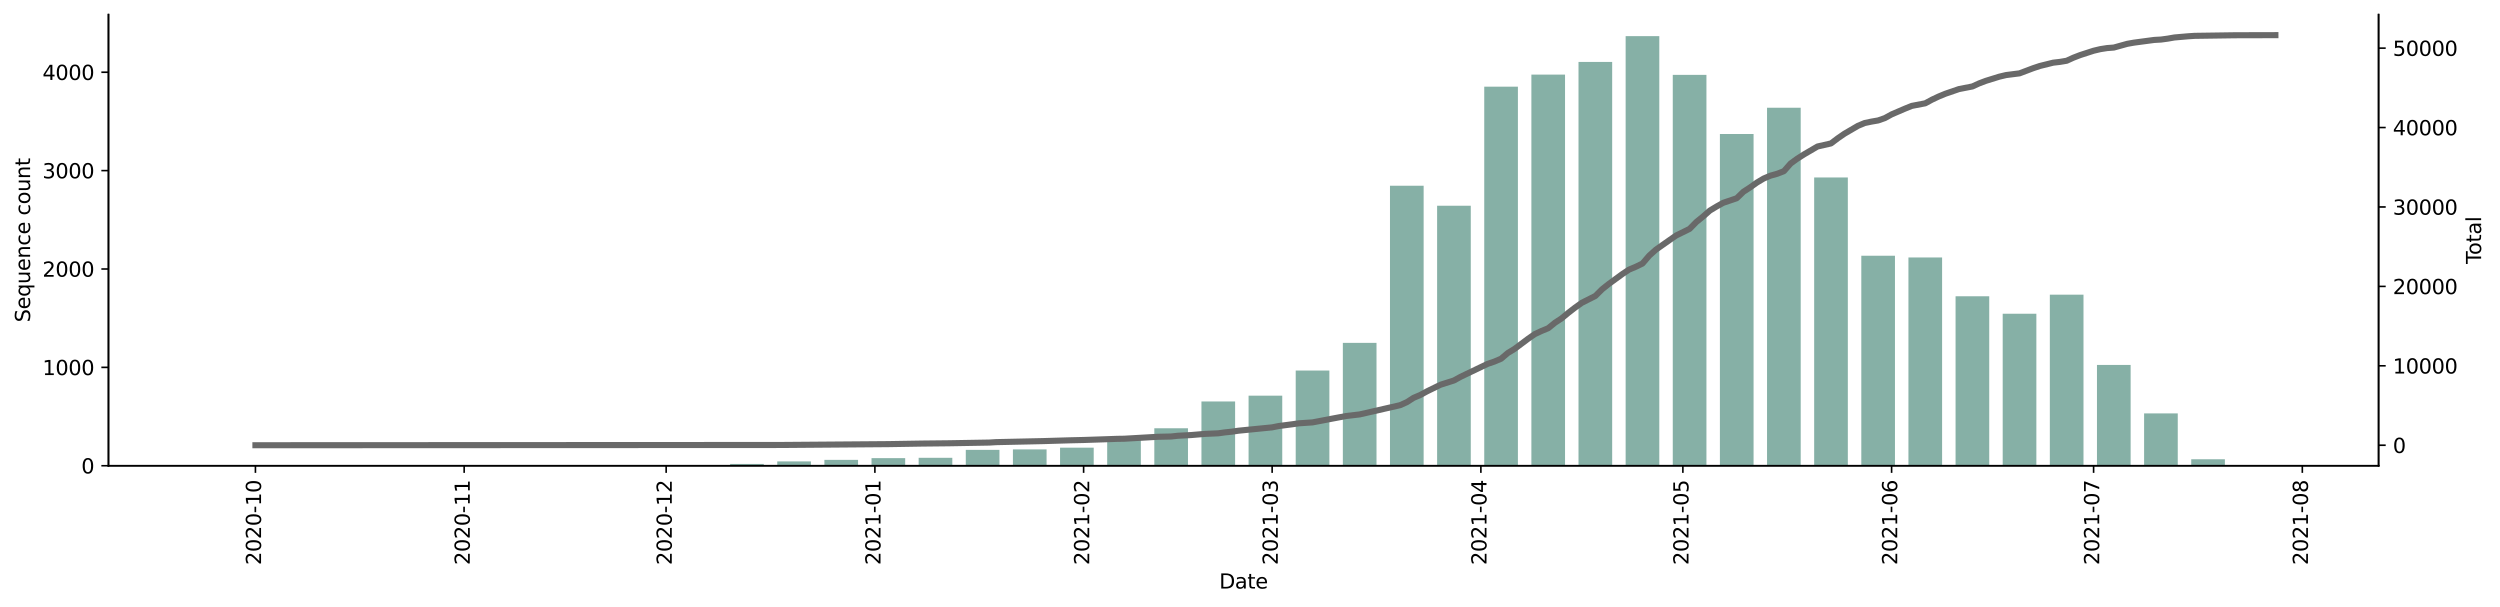 <?xml version="1.0" encoding="utf-8" standalone="no"?>
<!DOCTYPE svg PUBLIC "-//W3C//DTD SVG 1.1//EN"
  "http://www.w3.org/Graphics/SVG/1.1/DTD/svg11.dtd">
<svg height="298.621pt" version="1.1" viewBox="0 0 1229.019 298.621" width="1229.019pt" xmlns="http://www.w3.org/2000/svg" xmlns:xlink="http://www.w3.org/1999/xlink">
 <defs>
  <style type="text/css">*{stroke-linecap:butt;stroke-linejoin:round;}</style>
 </defs>
 <g id="figure_1">
  <g id="patch_1">
   <path d="M 0 298.621 
L 1229.019 298.621 
L 1229.019 0 
L 0 0 
z
" style="fill:#ffffff;"/>
  </g>
  <g id="axes_1">
   <g id="patch_2">
    <path d="M 53.328 228.96 
L 1169.328 228.96 
L 1169.328 7.2 
L 53.328 7.2 
z
" style="fill:#ffffff;"/>
   </g>
   <g id="patch_3">
    <path clip-path="url(#pde4061d088)" d="M 104.055 228.96 
L 120.606 228.96 
L 120.606 228.912 
L 104.055 228.912 
z
" style="fill:#86b0a6;"/>
   </g>
   <g id="patch_4">
    <path clip-path="url(#pde4061d088)" d="M 196.738 228.96 
L 213.289 228.96 
L 213.289 228.863 
L 196.738 228.863 
z
" style="fill:#86b0a6;"/>
   </g>
   <g id="patch_5">
    <path clip-path="url(#pde4061d088)" d="M 219.909 228.96 
L 236.459 228.96 
L 236.459 228.912 
L 219.909 228.912 
z
" style="fill:#86b0a6;"/>
   </g>
   <g id="patch_6">
    <path clip-path="url(#pde4061d088)" d="M 266.25 228.96 
L 282.801 228.96 
L 282.801 228.815 
L 266.25 228.815 
z
" style="fill:#86b0a6;"/>
   </g>
   <g id="patch_7">
    <path clip-path="url(#pde4061d088)" d="M 289.421 228.96 
L 305.971 228.96 
L 305.971 228.912 
L 289.421 228.912 
z
" style="fill:#86b0a6;"/>
   </g>
   <g id="patch_8">
    <path clip-path="url(#pde4061d088)" d="M 312.592 228.96 
L 329.142 228.96 
L 329.142 228.767 
L 312.592 228.767 
z
" style="fill:#86b0a6;"/>
   </g>
   <g id="patch_9">
    <path clip-path="url(#pde4061d088)" d="M 335.762 228.96 
L 352.313 228.96 
L 352.313 228.815 
L 335.762 228.815 
z
" style="fill:#86b0a6;"/>
   </g>
   <g id="patch_10">
    <path clip-path="url(#pde4061d088)" d="M 358.933 228.96 
L 375.484 228.96 
L 375.484 228.089 
L 358.933 228.089 
z
" style="fill:#86b0a6;"/>
   </g>
   <g id="patch_11">
    <path clip-path="url(#pde4061d088)" d="M 382.104 228.96 
L 398.654 228.96 
L 398.654 226.832 
L 382.104 226.832 
z
" style="fill:#86b0a6;"/>
   </g>
   <g id="patch_12">
    <path clip-path="url(#pde4061d088)" d="M 405.274 228.96 
L 421.825 228.96 
L 421.825 226.058 
L 405.274 226.058 
z
" style="fill:#86b0a6;"/>
   </g>
   <g id="patch_13">
    <path clip-path="url(#pde4061d088)" d="M 428.445 228.96 
L 444.996 228.96 
L 444.996 225.236 
L 428.445 225.236 
z
" style="fill:#86b0a6;"/>
   </g>
   <g id="patch_14">
    <path clip-path="url(#pde4061d088)" d="M 451.616 228.96 
L 468.166 228.96 
L 468.166 225.043 
L 451.616 225.043 
z
" style="fill:#86b0a6;"/>
   </g>
   <g id="patch_15">
    <path clip-path="url(#pde4061d088)" d="M 474.787 228.96 
L 491.337 228.96 
L 491.337 221.174 
L 474.787 221.174 
z
" style="fill:#86b0a6;"/>
   </g>
   <g id="patch_16">
    <path clip-path="url(#pde4061d088)" d="M 497.957 228.96 
L 514.508 228.96 
L 514.508 220.932 
L 497.957 220.932 
z
" style="fill:#86b0a6;"/>
   </g>
   <g id="patch_17">
    <path clip-path="url(#pde4061d088)" d="M 521.128 228.96 
L 537.678 228.96 
L 537.678 220.061 
L 521.128 220.061 
z
" style="fill:#86b0a6;"/>
   </g>
   <g id="patch_18">
    <path clip-path="url(#pde4061d088)" d="M 544.299 228.96 
L 560.849 228.96 
L 560.849 215.709 
L 544.299 215.709 
z
" style="fill:#86b0a6;"/>
   </g>
   <g id="patch_19">
    <path clip-path="url(#pde4061d088)" d="M 567.469 228.96 
L 584.02 228.96 
L 584.02 210.534 
L 567.469 210.534 
z
" style="fill:#86b0a6;"/>
   </g>
   <g id="patch_20">
    <path clip-path="url(#pde4061d088)" d="M 590.64 228.96 
L 607.191 228.96 
L 607.191 197.379 
L 590.64 197.379 
z
" style="fill:#86b0a6;"/>
   </g>
   <g id="patch_21">
    <path clip-path="url(#pde4061d088)" d="M 613.811 228.96 
L 630.361 228.96 
L 630.361 194.526 
L 613.811 194.526 
z
" style="fill:#86b0a6;"/>
   </g>
   <g id="patch_22">
    <path clip-path="url(#pde4061d088)" d="M 636.981 228.96 
L 653.532 228.96 
L 653.532 182.145 
L 636.981 182.145 
z
" style="fill:#86b0a6;"/>
   </g>
   <g id="patch_23">
    <path clip-path="url(#pde4061d088)" d="M 660.152 228.96 
L 676.703 228.96 
L 676.703 168.555 
L 660.152 168.555 
z
" style="fill:#86b0a6;"/>
   </g>
   <g id="patch_24">
    <path clip-path="url(#pde4061d088)" d="M 683.323 228.96 
L 699.873 228.96 
L 699.873 91.32 
L 683.323 91.32 
z
" style="fill:#86b0a6;"/>
   </g>
   <g id="patch_25">
    <path clip-path="url(#pde4061d088)" d="M 706.493 228.96 
L 723.044 228.96 
L 723.044 101.137 
L 706.493 101.137 
z
" style="fill:#86b0a6;"/>
   </g>
   <g id="patch_26">
    <path clip-path="url(#pde4061d088)" d="M 729.664 228.96 
L 746.215 228.96 
L 746.215 42.618 
L 729.664 42.618 
z
" style="fill:#86b0a6;"/>
   </g>
   <g id="patch_27">
    <path clip-path="url(#pde4061d088)" d="M 752.835 228.96 
L 769.385 228.96 
L 769.385 36.67 
L 752.835 36.67 
z
" style="fill:#86b0a6;"/>
   </g>
   <g id="patch_28">
    <path clip-path="url(#pde4061d088)" d="M 776.006 228.96 
L 792.556 228.96 
L 792.556 30.431 
L 776.006 30.431 
z
" style="fill:#86b0a6;"/>
   </g>
   <g id="patch_29">
    <path clip-path="url(#pde4061d088)" d="M 799.176 228.96 
L 815.727 228.96 
L 815.727 17.76 
L 799.176 17.76 
z
" style="fill:#86b0a6;"/>
   </g>
   <g id="patch_30">
    <path clip-path="url(#pde4061d088)" d="M 822.347 228.96 
L 838.897 228.96 
L 838.897 36.815 
L 822.347 36.815 
z
" style="fill:#86b0a6;"/>
   </g>
   <g id="patch_31">
    <path clip-path="url(#pde4061d088)" d="M 845.518 228.96 
L 862.068 228.96 
L 862.068 65.881 
L 845.518 65.881 
z
" style="fill:#86b0a6;"/>
   </g>
   <g id="patch_32">
    <path clip-path="url(#pde4061d088)" d="M 868.688 228.96 
L 885.239 228.96 
L 885.239 52.968 
L 868.688 52.968 
z
" style="fill:#86b0a6;"/>
   </g>
   <g id="patch_33">
    <path clip-path="url(#pde4061d088)" d="M 891.859 228.96 
L 908.41 228.96 
L 908.41 87.257 
L 891.859 87.257 
z
" style="fill:#86b0a6;"/>
   </g>
   <g id="patch_34">
    <path clip-path="url(#pde4061d088)" d="M 915.03 228.96 
L 931.58 228.96 
L 931.58 125.706 
L 915.03 125.706 
z
" style="fill:#86b0a6;"/>
   </g>
   <g id="patch_35">
    <path clip-path="url(#pde4061d088)" d="M 938.2 228.96 
L 954.751 228.96 
L 954.751 126.576 
L 938.2 126.576 
z
" style="fill:#86b0a6;"/>
   </g>
   <g id="patch_36">
    <path clip-path="url(#pde4061d088)" d="M 961.371 228.96 
L 977.922 228.96 
L 977.922 145.631 
L 961.371 145.631 
z
" style="fill:#86b0a6;"/>
   </g>
   <g id="patch_37">
    <path clip-path="url(#pde4061d088)" d="M 984.542 228.96 
L 1001.092 228.96 
L 1001.092 154.24 
L 984.542 154.24 
z
" style="fill:#86b0a6;"/>
   </g>
   <g id="patch_38">
    <path clip-path="url(#pde4061d088)" d="M 1007.713 228.96 
L 1024.263 228.96 
L 1024.263 144.857 
L 1007.713 144.857 
z
" style="fill:#86b0a6;"/>
   </g>
   <g id="patch_39">
    <path clip-path="url(#pde4061d088)" d="M 1030.883 228.96 
L 1047.434 228.96 
L 1047.434 179.388 
L 1030.883 179.388 
z
" style="fill:#86b0a6;"/>
   </g>
   <g id="patch_40">
    <path clip-path="url(#pde4061d088)" d="M 1054.054 228.96 
L 1070.604 228.96 
L 1070.604 203.231 
L 1054.054 203.231 
z
" style="fill:#86b0a6;"/>
   </g>
   <g id="patch_41">
    <path clip-path="url(#pde4061d088)" d="M 1077.225 228.96 
L 1093.775 228.96 
L 1093.775 225.768 
L 1077.225 225.768 
z
" style="fill:#86b0a6;"/>
   </g>
   <g id="patch_42">
    <path clip-path="url(#pde4061d088)" d="M 1100.395 228.96 
L 1116.946 228.96 
L 1116.946 228.718 
L 1100.395 228.718 
z
" style="fill:#86b0a6;"/>
   </g>
   <g id="matplotlib.axis_1">
    <g id="xtick_1">
     <g id="line2d_1">
      <defs>
       <path d="M 0 0 
L 0 3.5 
" id="m7568ca7241" style="stroke:#000000;stroke-width:0.8;"/>
      </defs>
      <g>
       <use style="stroke:#000000;stroke-width:0.8;" x="125.571" xlink:href="#m7568ca7241" y="228.96"/>
      </g>
     </g>
     <g id="text_1">
      <!-- 2020-10 -->
      <g transform="translate(128.33 277.743)rotate(-90)scale(0.1 -0.1)">
       <defs>
        <path d="M 1228 531 
L 3431 531 
L 3431 0 
L 469 0 
L 469 531 
Q 828 903 1448 1529 
Q 2069 2156 2228 2338 
Q 2531 2678 2651 2914 
Q 2772 3150 2772 3378 
Q 2772 3750 2511 3984 
Q 2250 4219 1831 4219 
Q 1534 4219 1204 4116 
Q 875 4013 500 3803 
L 500 4441 
Q 881 4594 1212 4672 
Q 1544 4750 1819 4750 
Q 2544 4750 2975 4387 
Q 3406 4025 3406 3419 
Q 3406 3131 3298 2873 
Q 3191 2616 2906 2266 
Q 2828 2175 2409 1742 
Q 1991 1309 1228 531 
z
" id="DejaVuSans-32" transform="scale(0.016)"/>
        <path d="M 2034 4250 
Q 1547 4250 1301 3770 
Q 1056 3291 1056 2328 
Q 1056 1369 1301 889 
Q 1547 409 2034 409 
Q 2525 409 2770 889 
Q 3016 1369 3016 2328 
Q 3016 3291 2770 3770 
Q 2525 4250 2034 4250 
z
M 2034 4750 
Q 2819 4750 3233 4129 
Q 3647 3509 3647 2328 
Q 3647 1150 3233 529 
Q 2819 -91 2034 -91 
Q 1250 -91 836 529 
Q 422 1150 422 2328 
Q 422 3509 836 4129 
Q 1250 4750 2034 4750 
z
" id="DejaVuSans-30" transform="scale(0.016)"/>
        <path d="M 313 2009 
L 1997 2009 
L 1997 1497 
L 313 1497 
L 313 2009 
z
" id="DejaVuSans-2d" transform="scale(0.016)"/>
        <path d="M 794 531 
L 1825 531 
L 1825 4091 
L 703 3866 
L 703 4441 
L 1819 4666 
L 2450 4666 
L 2450 531 
L 3481 531 
L 3481 0 
L 794 0 
L 794 531 
z
" id="DejaVuSans-31" transform="scale(0.016)"/>
       </defs>
       <use xlink:href="#DejaVuSans-32"/>
       <use x="63.623" xlink:href="#DejaVuSans-30"/>
       <use x="127.246" xlink:href="#DejaVuSans-32"/>
       <use x="190.869" xlink:href="#DejaVuSans-30"/>
       <use x="254.492" xlink:href="#DejaVuSans-2d"/>
       <use x="290.576" xlink:href="#DejaVuSans-31"/>
       <use x="354.199" xlink:href="#DejaVuSans-30"/>
      </g>
     </g>
    </g>
    <g id="xtick_2">
     <g id="line2d_2">
      <g>
       <use style="stroke:#000000;stroke-width:0.8;" x="228.184" xlink:href="#m7568ca7241" y="228.96"/>
      </g>
     </g>
     <g id="text_2">
      <!-- 2020-11 -->
      <g transform="translate(230.943 277.743)rotate(-90)scale(0.1 -0.1)">
       <use xlink:href="#DejaVuSans-32"/>
       <use x="63.623" xlink:href="#DejaVuSans-30"/>
       <use x="127.246" xlink:href="#DejaVuSans-32"/>
       <use x="190.869" xlink:href="#DejaVuSans-30"/>
       <use x="254.492" xlink:href="#DejaVuSans-2d"/>
       <use x="290.576" xlink:href="#DejaVuSans-31"/>
       <use x="354.199" xlink:href="#DejaVuSans-31"/>
      </g>
     </g>
    </g>
    <g id="xtick_3">
     <g id="line2d_3">
      <g>
       <use style="stroke:#000000;stroke-width:0.8;" x="327.487" xlink:href="#m7568ca7241" y="228.96"/>
      </g>
     </g>
     <g id="text_3">
      <!-- 2020-12 -->
      <g transform="translate(330.246 277.743)rotate(-90)scale(0.1 -0.1)">
       <use xlink:href="#DejaVuSans-32"/>
       <use x="63.623" xlink:href="#DejaVuSans-30"/>
       <use x="127.246" xlink:href="#DejaVuSans-32"/>
       <use x="190.869" xlink:href="#DejaVuSans-30"/>
       <use x="254.492" xlink:href="#DejaVuSans-2d"/>
       <use x="290.576" xlink:href="#DejaVuSans-31"/>
       <use x="354.199" xlink:href="#DejaVuSans-32"/>
      </g>
     </g>
    </g>
    <g id="xtick_4">
     <g id="line2d_4">
      <g>
       <use style="stroke:#000000;stroke-width:0.8;" x="430.1" xlink:href="#m7568ca7241" y="228.96"/>
      </g>
     </g>
     <g id="text_4">
      <!-- 2021-01 -->
      <g transform="translate(432.86 277.743)rotate(-90)scale(0.1 -0.1)">
       <use xlink:href="#DejaVuSans-32"/>
       <use x="63.623" xlink:href="#DejaVuSans-30"/>
       <use x="127.246" xlink:href="#DejaVuSans-32"/>
       <use x="190.869" xlink:href="#DejaVuSans-31"/>
       <use x="254.492" xlink:href="#DejaVuSans-2d"/>
       <use x="290.576" xlink:href="#DejaVuSans-30"/>
       <use x="354.199" xlink:href="#DejaVuSans-31"/>
      </g>
     </g>
    </g>
    <g id="xtick_5">
     <g id="line2d_5">
      <g>
       <use style="stroke:#000000;stroke-width:0.8;" x="532.713" xlink:href="#m7568ca7241" y="228.96"/>
      </g>
     </g>
     <g id="text_5">
      <!-- 2021-02 -->
      <g transform="translate(535.473 277.743)rotate(-90)scale(0.1 -0.1)">
       <use xlink:href="#DejaVuSans-32"/>
       <use x="63.623" xlink:href="#DejaVuSans-30"/>
       <use x="127.246" xlink:href="#DejaVuSans-32"/>
       <use x="190.869" xlink:href="#DejaVuSans-31"/>
       <use x="254.492" xlink:href="#DejaVuSans-2d"/>
       <use x="290.576" xlink:href="#DejaVuSans-30"/>
       <use x="354.199" xlink:href="#DejaVuSans-32"/>
      </g>
     </g>
    </g>
    <g id="xtick_6">
     <g id="line2d_6">
      <g>
       <use style="stroke:#000000;stroke-width:0.8;" x="625.396" xlink:href="#m7568ca7241" y="228.96"/>
      </g>
     </g>
     <g id="text_6">
      <!-- 2021-03 -->
      <g transform="translate(628.155 277.743)rotate(-90)scale(0.1 -0.1)">
       <defs>
        <path d="M 2597 2516 
Q 3050 2419 3304 2112 
Q 3559 1806 3559 1356 
Q 3559 666 3084 287 
Q 2609 -91 1734 -91 
Q 1441 -91 1130 -33 
Q 819 25 488 141 
L 488 750 
Q 750 597 1062 519 
Q 1375 441 1716 441 
Q 2309 441 2620 675 
Q 2931 909 2931 1356 
Q 2931 1769 2642 2001 
Q 2353 2234 1838 2234 
L 1294 2234 
L 1294 2753 
L 1863 2753 
Q 2328 2753 2575 2939 
Q 2822 3125 2822 3475 
Q 2822 3834 2567 4026 
Q 2313 4219 1838 4219 
Q 1578 4219 1281 4162 
Q 984 4106 628 3988 
L 628 4550 
Q 988 4650 1302 4700 
Q 1616 4750 1894 4750 
Q 2613 4750 3031 4423 
Q 3450 4097 3450 3541 
Q 3450 3153 3228 2886 
Q 3006 2619 2597 2516 
z
" id="DejaVuSans-33" transform="scale(0.016)"/>
       </defs>
       <use xlink:href="#DejaVuSans-32"/>
       <use x="63.623" xlink:href="#DejaVuSans-30"/>
       <use x="127.246" xlink:href="#DejaVuSans-32"/>
       <use x="190.869" xlink:href="#DejaVuSans-31"/>
       <use x="254.492" xlink:href="#DejaVuSans-2d"/>
       <use x="290.576" xlink:href="#DejaVuSans-30"/>
       <use x="354.199" xlink:href="#DejaVuSans-33"/>
      </g>
     </g>
    </g>
    <g id="xtick_7">
     <g id="line2d_7">
      <g>
       <use style="stroke:#000000;stroke-width:0.8;" x="728.009" xlink:href="#m7568ca7241" y="228.96"/>
      </g>
     </g>
     <g id="text_7">
      <!-- 2021-04 -->
      <g transform="translate(730.769 277.743)rotate(-90)scale(0.1 -0.1)">
       <defs>
        <path d="M 2419 4116 
L 825 1625 
L 2419 1625 
L 2419 4116 
z
M 2253 4666 
L 3047 4666 
L 3047 1625 
L 3713 1625 
L 3713 1100 
L 3047 1100 
L 3047 0 
L 2419 0 
L 2419 1100 
L 313 1100 
L 313 1709 
L 2253 4666 
z
" id="DejaVuSans-34" transform="scale(0.016)"/>
       </defs>
       <use xlink:href="#DejaVuSans-32"/>
       <use x="63.623" xlink:href="#DejaVuSans-30"/>
       <use x="127.246" xlink:href="#DejaVuSans-32"/>
       <use x="190.869" xlink:href="#DejaVuSans-31"/>
       <use x="254.492" xlink:href="#DejaVuSans-2d"/>
       <use x="290.576" xlink:href="#DejaVuSans-30"/>
       <use x="354.199" xlink:href="#DejaVuSans-34"/>
      </g>
     </g>
    </g>
    <g id="xtick_8">
     <g id="line2d_8">
      <g>
       <use style="stroke:#000000;stroke-width:0.8;" x="827.312" xlink:href="#m7568ca7241" y="228.96"/>
      </g>
     </g>
     <g id="text_8">
      <!-- 2021-05 -->
      <g transform="translate(830.071 277.743)rotate(-90)scale(0.1 -0.1)">
       <defs>
        <path d="M 691 4666 
L 3169 4666 
L 3169 4134 
L 1269 4134 
L 1269 2991 
Q 1406 3038 1543 3061 
Q 1681 3084 1819 3084 
Q 2600 3084 3056 2656 
Q 3513 2228 3513 1497 
Q 3513 744 3044 326 
Q 2575 -91 1722 -91 
Q 1428 -91 1123 -41 
Q 819 9 494 109 
L 494 744 
Q 775 591 1075 516 
Q 1375 441 1709 441 
Q 2250 441 2565 725 
Q 2881 1009 2881 1497 
Q 2881 1984 2565 2268 
Q 2250 2553 1709 2553 
Q 1456 2553 1204 2497 
Q 953 2441 691 2322 
L 691 4666 
z
" id="DejaVuSans-35" transform="scale(0.016)"/>
       </defs>
       <use xlink:href="#DejaVuSans-32"/>
       <use x="63.623" xlink:href="#DejaVuSans-30"/>
       <use x="127.246" xlink:href="#DejaVuSans-32"/>
       <use x="190.869" xlink:href="#DejaVuSans-31"/>
       <use x="254.492" xlink:href="#DejaVuSans-2d"/>
       <use x="290.576" xlink:href="#DejaVuSans-30"/>
       <use x="354.199" xlink:href="#DejaVuSans-35"/>
      </g>
     </g>
    </g>
    <g id="xtick_9">
     <g id="line2d_9">
      <g>
       <use style="stroke:#000000;stroke-width:0.8;" x="929.925" xlink:href="#m7568ca7241" y="228.96"/>
      </g>
     </g>
     <g id="text_9">
      <!-- 2021-06 -->
      <g transform="translate(932.685 277.743)rotate(-90)scale(0.1 -0.1)">
       <defs>
        <path d="M 2113 2584 
Q 1688 2584 1439 2293 
Q 1191 2003 1191 1497 
Q 1191 994 1439 701 
Q 1688 409 2113 409 
Q 2538 409 2786 701 
Q 3034 994 3034 1497 
Q 3034 2003 2786 2293 
Q 2538 2584 2113 2584 
z
M 3366 4563 
L 3366 3988 
Q 3128 4100 2886 4159 
Q 2644 4219 2406 4219 
Q 1781 4219 1451 3797 
Q 1122 3375 1075 2522 
Q 1259 2794 1537 2939 
Q 1816 3084 2150 3084 
Q 2853 3084 3261 2657 
Q 3669 2231 3669 1497 
Q 3669 778 3244 343 
Q 2819 -91 2113 -91 
Q 1303 -91 875 529 
Q 447 1150 447 2328 
Q 447 3434 972 4092 
Q 1497 4750 2381 4750 
Q 2619 4750 2861 4703 
Q 3103 4656 3366 4563 
z
" id="DejaVuSans-36" transform="scale(0.016)"/>
       </defs>
       <use xlink:href="#DejaVuSans-32"/>
       <use x="63.623" xlink:href="#DejaVuSans-30"/>
       <use x="127.246" xlink:href="#DejaVuSans-32"/>
       <use x="190.869" xlink:href="#DejaVuSans-31"/>
       <use x="254.492" xlink:href="#DejaVuSans-2d"/>
       <use x="290.576" xlink:href="#DejaVuSans-30"/>
       <use x="354.199" xlink:href="#DejaVuSans-36"/>
      </g>
     </g>
    </g>
    <g id="xtick_10">
     <g id="line2d_10">
      <g>
       <use style="stroke:#000000;stroke-width:0.8;" x="1029.228" xlink:href="#m7568ca7241" y="228.96"/>
      </g>
     </g>
     <g id="text_10">
      <!-- 2021-07 -->
      <g transform="translate(1031.988 277.743)rotate(-90)scale(0.1 -0.1)">
       <defs>
        <path d="M 525 4666 
L 3525 4666 
L 3525 4397 
L 1831 0 
L 1172 0 
L 2766 4134 
L 525 4134 
L 525 4666 
z
" id="DejaVuSans-37" transform="scale(0.016)"/>
       </defs>
       <use xlink:href="#DejaVuSans-32"/>
       <use x="63.623" xlink:href="#DejaVuSans-30"/>
       <use x="127.246" xlink:href="#DejaVuSans-32"/>
       <use x="190.869" xlink:href="#DejaVuSans-31"/>
       <use x="254.492" xlink:href="#DejaVuSans-2d"/>
       <use x="290.576" xlink:href="#DejaVuSans-30"/>
       <use x="354.199" xlink:href="#DejaVuSans-37"/>
      </g>
     </g>
    </g>
    <g id="xtick_11">
     <g id="line2d_11">
      <g>
       <use style="stroke:#000000;stroke-width:0.8;" x="1131.841" xlink:href="#m7568ca7241" y="228.96"/>
      </g>
     </g>
     <g id="text_11">
      <!-- 2021-08 -->
      <g transform="translate(1134.601 277.743)rotate(-90)scale(0.1 -0.1)">
       <defs>
        <path d="M 2034 2216 
Q 1584 2216 1326 1975 
Q 1069 1734 1069 1313 
Q 1069 891 1326 650 
Q 1584 409 2034 409 
Q 2484 409 2743 651 
Q 3003 894 3003 1313 
Q 3003 1734 2745 1975 
Q 2488 2216 2034 2216 
z
M 1403 2484 
Q 997 2584 770 2862 
Q 544 3141 544 3541 
Q 544 4100 942 4425 
Q 1341 4750 2034 4750 
Q 2731 4750 3128 4425 
Q 3525 4100 3525 3541 
Q 3525 3141 3298 2862 
Q 3072 2584 2669 2484 
Q 3125 2378 3379 2068 
Q 3634 1759 3634 1313 
Q 3634 634 3220 271 
Q 2806 -91 2034 -91 
Q 1263 -91 848 271 
Q 434 634 434 1313 
Q 434 1759 690 2068 
Q 947 2378 1403 2484 
z
M 1172 3481 
Q 1172 3119 1398 2916 
Q 1625 2713 2034 2713 
Q 2441 2713 2670 2916 
Q 2900 3119 2900 3481 
Q 2900 3844 2670 4047 
Q 2441 4250 2034 4250 
Q 1625 4250 1398 4047 
Q 1172 3844 1172 3481 
z
" id="DejaVuSans-38" transform="scale(0.016)"/>
       </defs>
       <use xlink:href="#DejaVuSans-32"/>
       <use x="63.623" xlink:href="#DejaVuSans-30"/>
       <use x="127.246" xlink:href="#DejaVuSans-32"/>
       <use x="190.869" xlink:href="#DejaVuSans-31"/>
       <use x="254.492" xlink:href="#DejaVuSans-2d"/>
       <use x="290.576" xlink:href="#DejaVuSans-30"/>
       <use x="354.199" xlink:href="#DejaVuSans-38"/>
      </g>
     </g>
    </g>
    <g id="text_12">
     <!-- Date -->
     <g transform="translate(599.377 289.341)scale(0.1 -0.1)">
      <defs>
       <path d="M 1259 4147 
L 1259 519 
L 2022 519 
Q 2988 519 3436 956 
Q 3884 1394 3884 2338 
Q 3884 3275 3436 3711 
Q 2988 4147 2022 4147 
L 1259 4147 
z
M 628 4666 
L 1925 4666 
Q 3281 4666 3915 4102 
Q 4550 3538 4550 2338 
Q 4550 1131 3912 565 
Q 3275 0 1925 0 
L 628 0 
L 628 4666 
z
" id="DejaVuSans-44" transform="scale(0.016)"/>
       <path d="M 2194 1759 
Q 1497 1759 1228 1600 
Q 959 1441 959 1056 
Q 959 750 1161 570 
Q 1363 391 1709 391 
Q 2188 391 2477 730 
Q 2766 1069 2766 1631 
L 2766 1759 
L 2194 1759 
z
M 3341 1997 
L 3341 0 
L 2766 0 
L 2766 531 
Q 2569 213 2275 61 
Q 1981 -91 1556 -91 
Q 1019 -91 701 211 
Q 384 513 384 1019 
Q 384 1609 779 1909 
Q 1175 2209 1959 2209 
L 2766 2209 
L 2766 2266 
Q 2766 2663 2505 2880 
Q 2244 3097 1772 3097 
Q 1472 3097 1187 3025 
Q 903 2953 641 2809 
L 641 3341 
Q 956 3463 1253 3523 
Q 1550 3584 1831 3584 
Q 2591 3584 2966 3190 
Q 3341 2797 3341 1997 
z
" id="DejaVuSans-61" transform="scale(0.016)"/>
       <path d="M 1172 4494 
L 1172 3500 
L 2356 3500 
L 2356 3053 
L 1172 3053 
L 1172 1153 
Q 1172 725 1289 603 
Q 1406 481 1766 481 
L 2356 481 
L 2356 0 
L 1766 0 
Q 1100 0 847 248 
Q 594 497 594 1153 
L 594 3053 
L 172 3053 
L 172 3500 
L 594 3500 
L 594 4494 
L 1172 4494 
z
" id="DejaVuSans-74" transform="scale(0.016)"/>
       <path d="M 3597 1894 
L 3597 1613 
L 953 1613 
Q 991 1019 1311 708 
Q 1631 397 2203 397 
Q 2534 397 2845 478 
Q 3156 559 3463 722 
L 3463 178 
Q 3153 47 2828 -22 
Q 2503 -91 2169 -91 
Q 1331 -91 842 396 
Q 353 884 353 1716 
Q 353 2575 817 3079 
Q 1281 3584 2069 3584 
Q 2775 3584 3186 3129 
Q 3597 2675 3597 1894 
z
M 3022 2063 
Q 3016 2534 2758 2815 
Q 2500 3097 2075 3097 
Q 1594 3097 1305 2825 
Q 1016 2553 972 2059 
L 3022 2063 
z
" id="DejaVuSans-65" transform="scale(0.016)"/>
      </defs>
      <use xlink:href="#DejaVuSans-44"/>
      <use x="77.002" xlink:href="#DejaVuSans-61"/>
      <use x="138.281" xlink:href="#DejaVuSans-74"/>
      <use x="177.49" xlink:href="#DejaVuSans-65"/>
     </g>
    </g>
   </g>
   <g id="matplotlib.axis_2">
    <g id="ytick_1">
     <g id="line2d_12">
      <defs>
       <path d="M 0 0 
L -3.5 0 
" id="m771bf8ba4d" style="stroke:#000000;stroke-width:0.8;"/>
      </defs>
      <g>
       <use style="stroke:#000000;stroke-width:0.8;" x="53.328" xlink:href="#m771bf8ba4d" y="228.96"/>
      </g>
     </g>
     <g id="text_13">
      <!-- 0 -->
      <g transform="translate(39.966 232.759)scale(0.1 -0.1)">
       <use xlink:href="#DejaVuSans-30"/>
      </g>
     </g>
    </g>
    <g id="ytick_2">
     <g id="line2d_13">
      <g>
       <use style="stroke:#000000;stroke-width:0.8;" x="53.328" xlink:href="#m771bf8ba4d" y="180.597"/>
      </g>
     </g>
     <g id="text_14">
      <!-- 1000 -->
      <g transform="translate(20.878 184.396)scale(0.1 -0.1)">
       <use xlink:href="#DejaVuSans-31"/>
       <use x="63.623" xlink:href="#DejaVuSans-30"/>
       <use x="127.246" xlink:href="#DejaVuSans-30"/>
       <use x="190.869" xlink:href="#DejaVuSans-30"/>
      </g>
     </g>
    </g>
    <g id="ytick_3">
     <g id="line2d_14">
      <g>
       <use style="stroke:#000000;stroke-width:0.8;" x="53.328" xlink:href="#m771bf8ba4d" y="132.235"/>
      </g>
     </g>
     <g id="text_15">
      <!-- 2000 -->
      <g transform="translate(20.878 136.034)scale(0.1 -0.1)">
       <use xlink:href="#DejaVuSans-32"/>
       <use x="63.623" xlink:href="#DejaVuSans-30"/>
       <use x="127.246" xlink:href="#DejaVuSans-30"/>
       <use x="190.869" xlink:href="#DejaVuSans-30"/>
      </g>
     </g>
    </g>
    <g id="ytick_4">
     <g id="line2d_15">
      <g>
       <use style="stroke:#000000;stroke-width:0.8;" x="53.328" xlink:href="#m771bf8ba4d" y="83.872"/>
      </g>
     </g>
     <g id="text_16">
      <!-- 3000 -->
      <g transform="translate(20.878 87.671)scale(0.1 -0.1)">
       <use xlink:href="#DejaVuSans-33"/>
       <use x="63.623" xlink:href="#DejaVuSans-30"/>
       <use x="127.246" xlink:href="#DejaVuSans-30"/>
       <use x="190.869" xlink:href="#DejaVuSans-30"/>
      </g>
     </g>
    </g>
    <g id="ytick_5">
     <g id="line2d_16">
      <g>
       <use style="stroke:#000000;stroke-width:0.8;" x="53.328" xlink:href="#m771bf8ba4d" y="35.509"/>
      </g>
     </g>
     <g id="text_17">
      <!-- 4000 -->
      <g transform="translate(20.878 39.308)scale(0.1 -0.1)">
       <use xlink:href="#DejaVuSans-34"/>
       <use x="63.623" xlink:href="#DejaVuSans-30"/>
       <use x="127.246" xlink:href="#DejaVuSans-30"/>
       <use x="190.869" xlink:href="#DejaVuSans-30"/>
      </g>
     </g>
    </g>
    <g id="text_18">
     <!-- Sequence count -->
     <g transform="translate(14.798 158.44)rotate(-90)scale(0.1 -0.1)">
      <defs>
       <path d="M 3425 4513 
L 3425 3897 
Q 3066 4069 2747 4153 
Q 2428 4238 2131 4238 
Q 1616 4238 1336 4038 
Q 1056 3838 1056 3469 
Q 1056 3159 1242 3001 
Q 1428 2844 1947 2747 
L 2328 2669 
Q 3034 2534 3370 2195 
Q 3706 1856 3706 1288 
Q 3706 609 3251 259 
Q 2797 -91 1919 -91 
Q 1588 -91 1214 -16 
Q 841 59 441 206 
L 441 856 
Q 825 641 1194 531 
Q 1563 422 1919 422 
Q 2459 422 2753 634 
Q 3047 847 3047 1241 
Q 3047 1584 2836 1778 
Q 2625 1972 2144 2069 
L 1759 2144 
Q 1053 2284 737 2584 
Q 422 2884 422 3419 
Q 422 4038 858 4394 
Q 1294 4750 2059 4750 
Q 2388 4750 2728 4690 
Q 3069 4631 3425 4513 
z
" id="DejaVuSans-53" transform="scale(0.016)"/>
       <path d="M 947 1747 
Q 947 1113 1208 752 
Q 1469 391 1925 391 
Q 2381 391 2643 752 
Q 2906 1113 2906 1747 
Q 2906 2381 2643 2742 
Q 2381 3103 1925 3103 
Q 1469 3103 1208 2742 
Q 947 2381 947 1747 
z
M 2906 525 
Q 2725 213 2448 61 
Q 2172 -91 1784 -91 
Q 1150 -91 751 415 
Q 353 922 353 1747 
Q 353 2572 751 3078 
Q 1150 3584 1784 3584 
Q 2172 3584 2448 3432 
Q 2725 3281 2906 2969 
L 2906 3500 
L 3481 3500 
L 3481 -1331 
L 2906 -1331 
L 2906 525 
z
" id="DejaVuSans-71" transform="scale(0.016)"/>
       <path d="M 544 1381 
L 544 3500 
L 1119 3500 
L 1119 1403 
Q 1119 906 1312 657 
Q 1506 409 1894 409 
Q 2359 409 2629 706 
Q 2900 1003 2900 1516 
L 2900 3500 
L 3475 3500 
L 3475 0 
L 2900 0 
L 2900 538 
Q 2691 219 2414 64 
Q 2138 -91 1772 -91 
Q 1169 -91 856 284 
Q 544 659 544 1381 
z
M 1991 3584 
L 1991 3584 
z
" id="DejaVuSans-75" transform="scale(0.016)"/>
       <path d="M 3513 2113 
L 3513 0 
L 2938 0 
L 2938 2094 
Q 2938 2591 2744 2837 
Q 2550 3084 2163 3084 
Q 1697 3084 1428 2787 
Q 1159 2491 1159 1978 
L 1159 0 
L 581 0 
L 581 3500 
L 1159 3500 
L 1159 2956 
Q 1366 3272 1645 3428 
Q 1925 3584 2291 3584 
Q 2894 3584 3203 3211 
Q 3513 2838 3513 2113 
z
" id="DejaVuSans-6e" transform="scale(0.016)"/>
       <path d="M 3122 3366 
L 3122 2828 
Q 2878 2963 2633 3030 
Q 2388 3097 2138 3097 
Q 1578 3097 1268 2742 
Q 959 2388 959 1747 
Q 959 1106 1268 751 
Q 1578 397 2138 397 
Q 2388 397 2633 464 
Q 2878 531 3122 666 
L 3122 134 
Q 2881 22 2623 -34 
Q 2366 -91 2075 -91 
Q 1284 -91 818 406 
Q 353 903 353 1747 
Q 353 2603 823 3093 
Q 1294 3584 2113 3584 
Q 2378 3584 2631 3529 
Q 2884 3475 3122 3366 
z
" id="DejaVuSans-63" transform="scale(0.016)"/>
       <path id="DejaVuSans-20" transform="scale(0.016)"/>
       <path d="M 1959 3097 
Q 1497 3097 1228 2736 
Q 959 2375 959 1747 
Q 959 1119 1226 758 
Q 1494 397 1959 397 
Q 2419 397 2687 759 
Q 2956 1122 2956 1747 
Q 2956 2369 2687 2733 
Q 2419 3097 1959 3097 
z
M 1959 3584 
Q 2709 3584 3137 3096 
Q 3566 2609 3566 1747 
Q 3566 888 3137 398 
Q 2709 -91 1959 -91 
Q 1206 -91 779 398 
Q 353 888 353 1747 
Q 353 2609 779 3096 
Q 1206 3584 1959 3584 
z
" id="DejaVuSans-6f" transform="scale(0.016)"/>
      </defs>
      <use xlink:href="#DejaVuSans-53"/>
      <use x="63.477" xlink:href="#DejaVuSans-65"/>
      <use x="125" xlink:href="#DejaVuSans-71"/>
      <use x="188.477" xlink:href="#DejaVuSans-75"/>
      <use x="251.855" xlink:href="#DejaVuSans-65"/>
      <use x="313.379" xlink:href="#DejaVuSans-6e"/>
      <use x="376.758" xlink:href="#DejaVuSans-63"/>
      <use x="431.738" xlink:href="#DejaVuSans-65"/>
      <use x="493.262" xlink:href="#DejaVuSans-20"/>
      <use x="525.049" xlink:href="#DejaVuSans-63"/>
      <use x="580.029" xlink:href="#DejaVuSans-6f"/>
      <use x="641.211" xlink:href="#DejaVuSans-75"/>
      <use x="704.59" xlink:href="#DejaVuSans-6e"/>
      <use x="767.969" xlink:href="#DejaVuSans-74"/>
     </g>
    </g>
   </g>
   <g id="patch_43">
    <path d="M 53.328 228.96 
L 53.328 7.2 
" style="fill:none;stroke:#000000;stroke-linecap:square;stroke-linejoin:miter;stroke-width:0.8;"/>
   </g>
   <g id="patch_44">
    <path d="M 1169.328 228.96 
L 1169.328 7.2 
" style="fill:none;stroke:#000000;stroke-linecap:square;stroke-linejoin:miter;stroke-width:0.8;"/>
   </g>
   <g id="patch_45">
    <path d="M 53.328 228.96 
L 1169.328 228.96 
" style="fill:none;stroke:#000000;stroke-linecap:square;stroke-linejoin:miter;stroke-width:0.8;"/>
   </g>
  </g>
  <g id="axes_2">
   <g id="matplotlib.axis_3">
    <g id="ytick_6">
     <g id="line2d_17">
      <defs>
       <path d="M 0 0 
L 3.5 0 
" id="m0b128c1cf6" style="stroke:#000000;stroke-width:0.8;"/>
      </defs>
      <g>
       <use style="stroke:#000000;stroke-width:0.8;" x="1169.328" xlink:href="#m0b128c1cf6" y="218.884"/>
      </g>
     </g>
     <g id="text_19">
      <!-- 0 -->
      <g transform="translate(1176.328 222.683)scale(0.1 -0.1)">
       <use xlink:href="#DejaVuSans-30"/>
      </g>
     </g>
    </g>
    <g id="ytick_7">
     <g id="line2d_18">
      <g>
       <use style="stroke:#000000;stroke-width:0.8;" x="1169.328" xlink:href="#m0b128c1cf6" y="179.839"/>
      </g>
     </g>
     <g id="text_20">
      <!-- 10000 -->
      <g transform="translate(1176.328 183.638)scale(0.1 -0.1)">
       <use xlink:href="#DejaVuSans-31"/>
       <use x="63.623" xlink:href="#DejaVuSans-30"/>
       <use x="127.246" xlink:href="#DejaVuSans-30"/>
       <use x="190.869" xlink:href="#DejaVuSans-30"/>
       <use x="254.492" xlink:href="#DejaVuSans-30"/>
      </g>
     </g>
    </g>
    <g id="ytick_8">
     <g id="line2d_19">
      <g>
       <use style="stroke:#000000;stroke-width:0.8;" x="1169.328" xlink:href="#m0b128c1cf6" y="140.794"/>
      </g>
     </g>
     <g id="text_21">
      <!-- 20000 -->
      <g transform="translate(1176.328 144.594)scale(0.1 -0.1)">
       <use xlink:href="#DejaVuSans-32"/>
       <use x="63.623" xlink:href="#DejaVuSans-30"/>
       <use x="127.246" xlink:href="#DejaVuSans-30"/>
       <use x="190.869" xlink:href="#DejaVuSans-30"/>
       <use x="254.492" xlink:href="#DejaVuSans-30"/>
      </g>
     </g>
    </g>
    <g id="ytick_9">
     <g id="line2d_20">
      <g>
       <use style="stroke:#000000;stroke-width:0.8;" x="1169.328" xlink:href="#m0b128c1cf6" y="101.75"/>
      </g>
     </g>
     <g id="text_22">
      <!-- 30000 -->
      <g transform="translate(1176.328 105.549)scale(0.1 -0.1)">
       <use xlink:href="#DejaVuSans-33"/>
       <use x="63.623" xlink:href="#DejaVuSans-30"/>
       <use x="127.246" xlink:href="#DejaVuSans-30"/>
       <use x="190.869" xlink:href="#DejaVuSans-30"/>
       <use x="254.492" xlink:href="#DejaVuSans-30"/>
      </g>
     </g>
    </g>
    <g id="ytick_10">
     <g id="line2d_21">
      <g>
       <use style="stroke:#000000;stroke-width:0.8;" x="1169.328" xlink:href="#m0b128c1cf6" y="62.705"/>
      </g>
     </g>
     <g id="text_23">
      <!-- 40000 -->
      <g transform="translate(1176.328 66.504)scale(0.1 -0.1)">
       <use xlink:href="#DejaVuSans-34"/>
       <use x="63.623" xlink:href="#DejaVuSans-30"/>
       <use x="127.246" xlink:href="#DejaVuSans-30"/>
       <use x="190.869" xlink:href="#DejaVuSans-30"/>
       <use x="254.492" xlink:href="#DejaVuSans-30"/>
      </g>
     </g>
    </g>
    <g id="ytick_11">
     <g id="line2d_22">
      <g>
       <use style="stroke:#000000;stroke-width:0.8;" x="1169.328" xlink:href="#m0b128c1cf6" y="23.66"/>
      </g>
     </g>
     <g id="text_24">
      <!-- 50000 -->
      <g transform="translate(1176.328 27.459)scale(0.1 -0.1)">
       <use xlink:href="#DejaVuSans-35"/>
       <use x="63.623" xlink:href="#DejaVuSans-30"/>
       <use x="127.246" xlink:href="#DejaVuSans-30"/>
       <use x="190.869" xlink:href="#DejaVuSans-30"/>
       <use x="254.492" xlink:href="#DejaVuSans-30"/>
      </g>
     </g>
    </g>
    <g id="text_25">
     <!-- Total -->
     <g transform="translate(1219.739 129.757)rotate(-90)scale(0.1 -0.1)">
      <defs>
       <path d="M -19 4666 
L 3928 4666 
L 3928 4134 
L 2272 4134 
L 2272 0 
L 1638 0 
L 1638 4134 
L -19 4134 
L -19 4666 
z
" id="DejaVuSans-54" transform="scale(0.016)"/>
       <path d="M 603 4863 
L 1178 4863 
L 1178 0 
L 603 0 
L 603 4863 
z
" id="DejaVuSans-6c" transform="scale(0.016)"/>
      </defs>
      <use xlink:href="#DejaVuSans-54"/>
      <use x="44.084" xlink:href="#DejaVuSans-6f"/>
      <use x="105.266" xlink:href="#DejaVuSans-74"/>
      <use x="144.475" xlink:href="#DejaVuSans-61"/>
      <use x="205.754" xlink:href="#DejaVuSans-6c"/>
     </g>
    </g>
   </g>
   <g id="line2d_23">
    <path clip-path="url(#pde4061d088)" d="M 125.571 218.88 
L 383.759 218.755 
L 436.72 218.337 
L 453.271 218.06 
L 466.511 217.916 
L 486.372 217.564 
L 489.682 217.357 
L 512.853 216.846 
L 526.093 216.455 
L 532.713 216.299 
L 542.644 215.971 
L 549.264 215.737 
L 552.574 215.686 
L 569.124 214.733 
L 575.745 214.585 
L 579.055 214.222 
L 585.675 213.867 
L 592.295 213.312 
L 598.915 213.015 
L 602.225 212.559 
L 605.535 212.219 
L 608.846 211.735 
L 625.396 210.091 
L 628.706 209.431 
L 635.326 208.568 
L 638.636 208.092 
L 645.257 207.651 
L 655.187 205.753 
L 661.807 204.508 
L 668.427 203.731 
L 688.288 199.194 
L 691.598 197.718 
L 694.908 195.59 
L 698.218 194.184 
L 701.528 192.388 
L 708.149 189.147 
L 714.769 187.043 
L 718.079 185.223 
L 731.319 178.879 
L 734.629 177.762 
L 737.939 176.356 
L 741.25 173.541 
L 744.56 171.526 
L 751.18 166.579 
L 754.49 164.268 
L 757.8 162.718 
L 761.11 161.355 
L 764.42 158.669 
L 767.73 156.486 
L 771.04 153.749 
L 774.351 151.196 
L 777.661 148.841 
L 784.281 145.507 
L 787.591 142.219 
L 790.901 139.588 
L 797.521 134.754 
L 800.831 132.56 
L 804.141 131.166 
L 807.452 129.561 
L 810.762 125.692 
L 814.072 122.724 
L 820.692 118.066 
L 824.002 115.778 
L 830.622 112.51 
L 833.932 109.133 
L 837.242 106.454 
L 840.553 103.534 
L 843.863 101.531 
L 847.173 99.696 
L 853.793 97.455 
L 857.103 94.249 
L 860.413 92.102 
L 863.723 89.743 
L 867.033 87.771 
L 870.343 86.366 
L 873.653 85.437 
L 876.964 84.164 
L 880.274 80.396 
L 883.584 77.983 
L 886.894 75.882 
L 893.514 72.013 
L 900.134 70.51 
L 903.444 68.007 
L 906.754 65.727 
L 913.375 61.865 
L 916.685 60.479 
L 919.995 59.788 
L 923.305 59.214 
L 926.615 58.058 
L 929.925 56.235 
L 936.545 53.389 
L 939.855 52.057 
L 946.476 50.784 
L 949.786 48.988 
L 953.096 47.43 
L 956.406 46.068 
L 963.026 43.795 
L 969.646 42.503 
L 972.956 40.992 
L 976.267 39.742 
L 982.887 37.689 
L 986.197 36.904 
L 992.817 36.061 
L 999.437 33.558 
L 1002.747 32.449 
L 1009.368 30.809 
L 1012.678 30.426 
L 1015.988 29.868 
L 1019.298 28.361 
L 1022.608 27.084 
L 1029.228 24.941 
L 1032.538 24.156 
L 1035.848 23.636 
L 1039.158 23.383 
L 1045.779 21.544 
L 1049.089 20.958 
L 1059.019 19.634 
L 1062.329 19.447 
L 1065.639 19.002 
L 1068.949 18.424 
L 1075.57 17.846 
L 1078.88 17.624 
L 1098.74 17.331 
L 1118.601 17.28 
L 1118.601 17.28 
" style="fill:none;stroke:#696969;stroke-linecap:square;stroke-width:3;"/>
   </g>
   <g id="patch_46">
    <path d="M 53.328 228.96 
L 53.328 7.2 
" style="fill:none;stroke:#000000;stroke-linecap:square;stroke-linejoin:miter;stroke-width:0.8;"/>
   </g>
   <g id="patch_47">
    <path d="M 1169.328 228.96 
L 1169.328 7.2 
" style="fill:none;stroke:#000000;stroke-linecap:square;stroke-linejoin:miter;stroke-width:0.8;"/>
   </g>
   <g id="patch_48">
    <path d="M 53.328 228.96 
L 1169.328 228.96 
" style="fill:none;stroke:#000000;stroke-linecap:square;stroke-linejoin:miter;stroke-width:0.8;"/>
   </g>
  </g>
 </g>
 <defs>
  <clipPath id="pde4061d088">
   <rect height="221.76" width="1116" x="53.328" y="7.2"/>
  </clipPath>
 </defs>
</svg>
